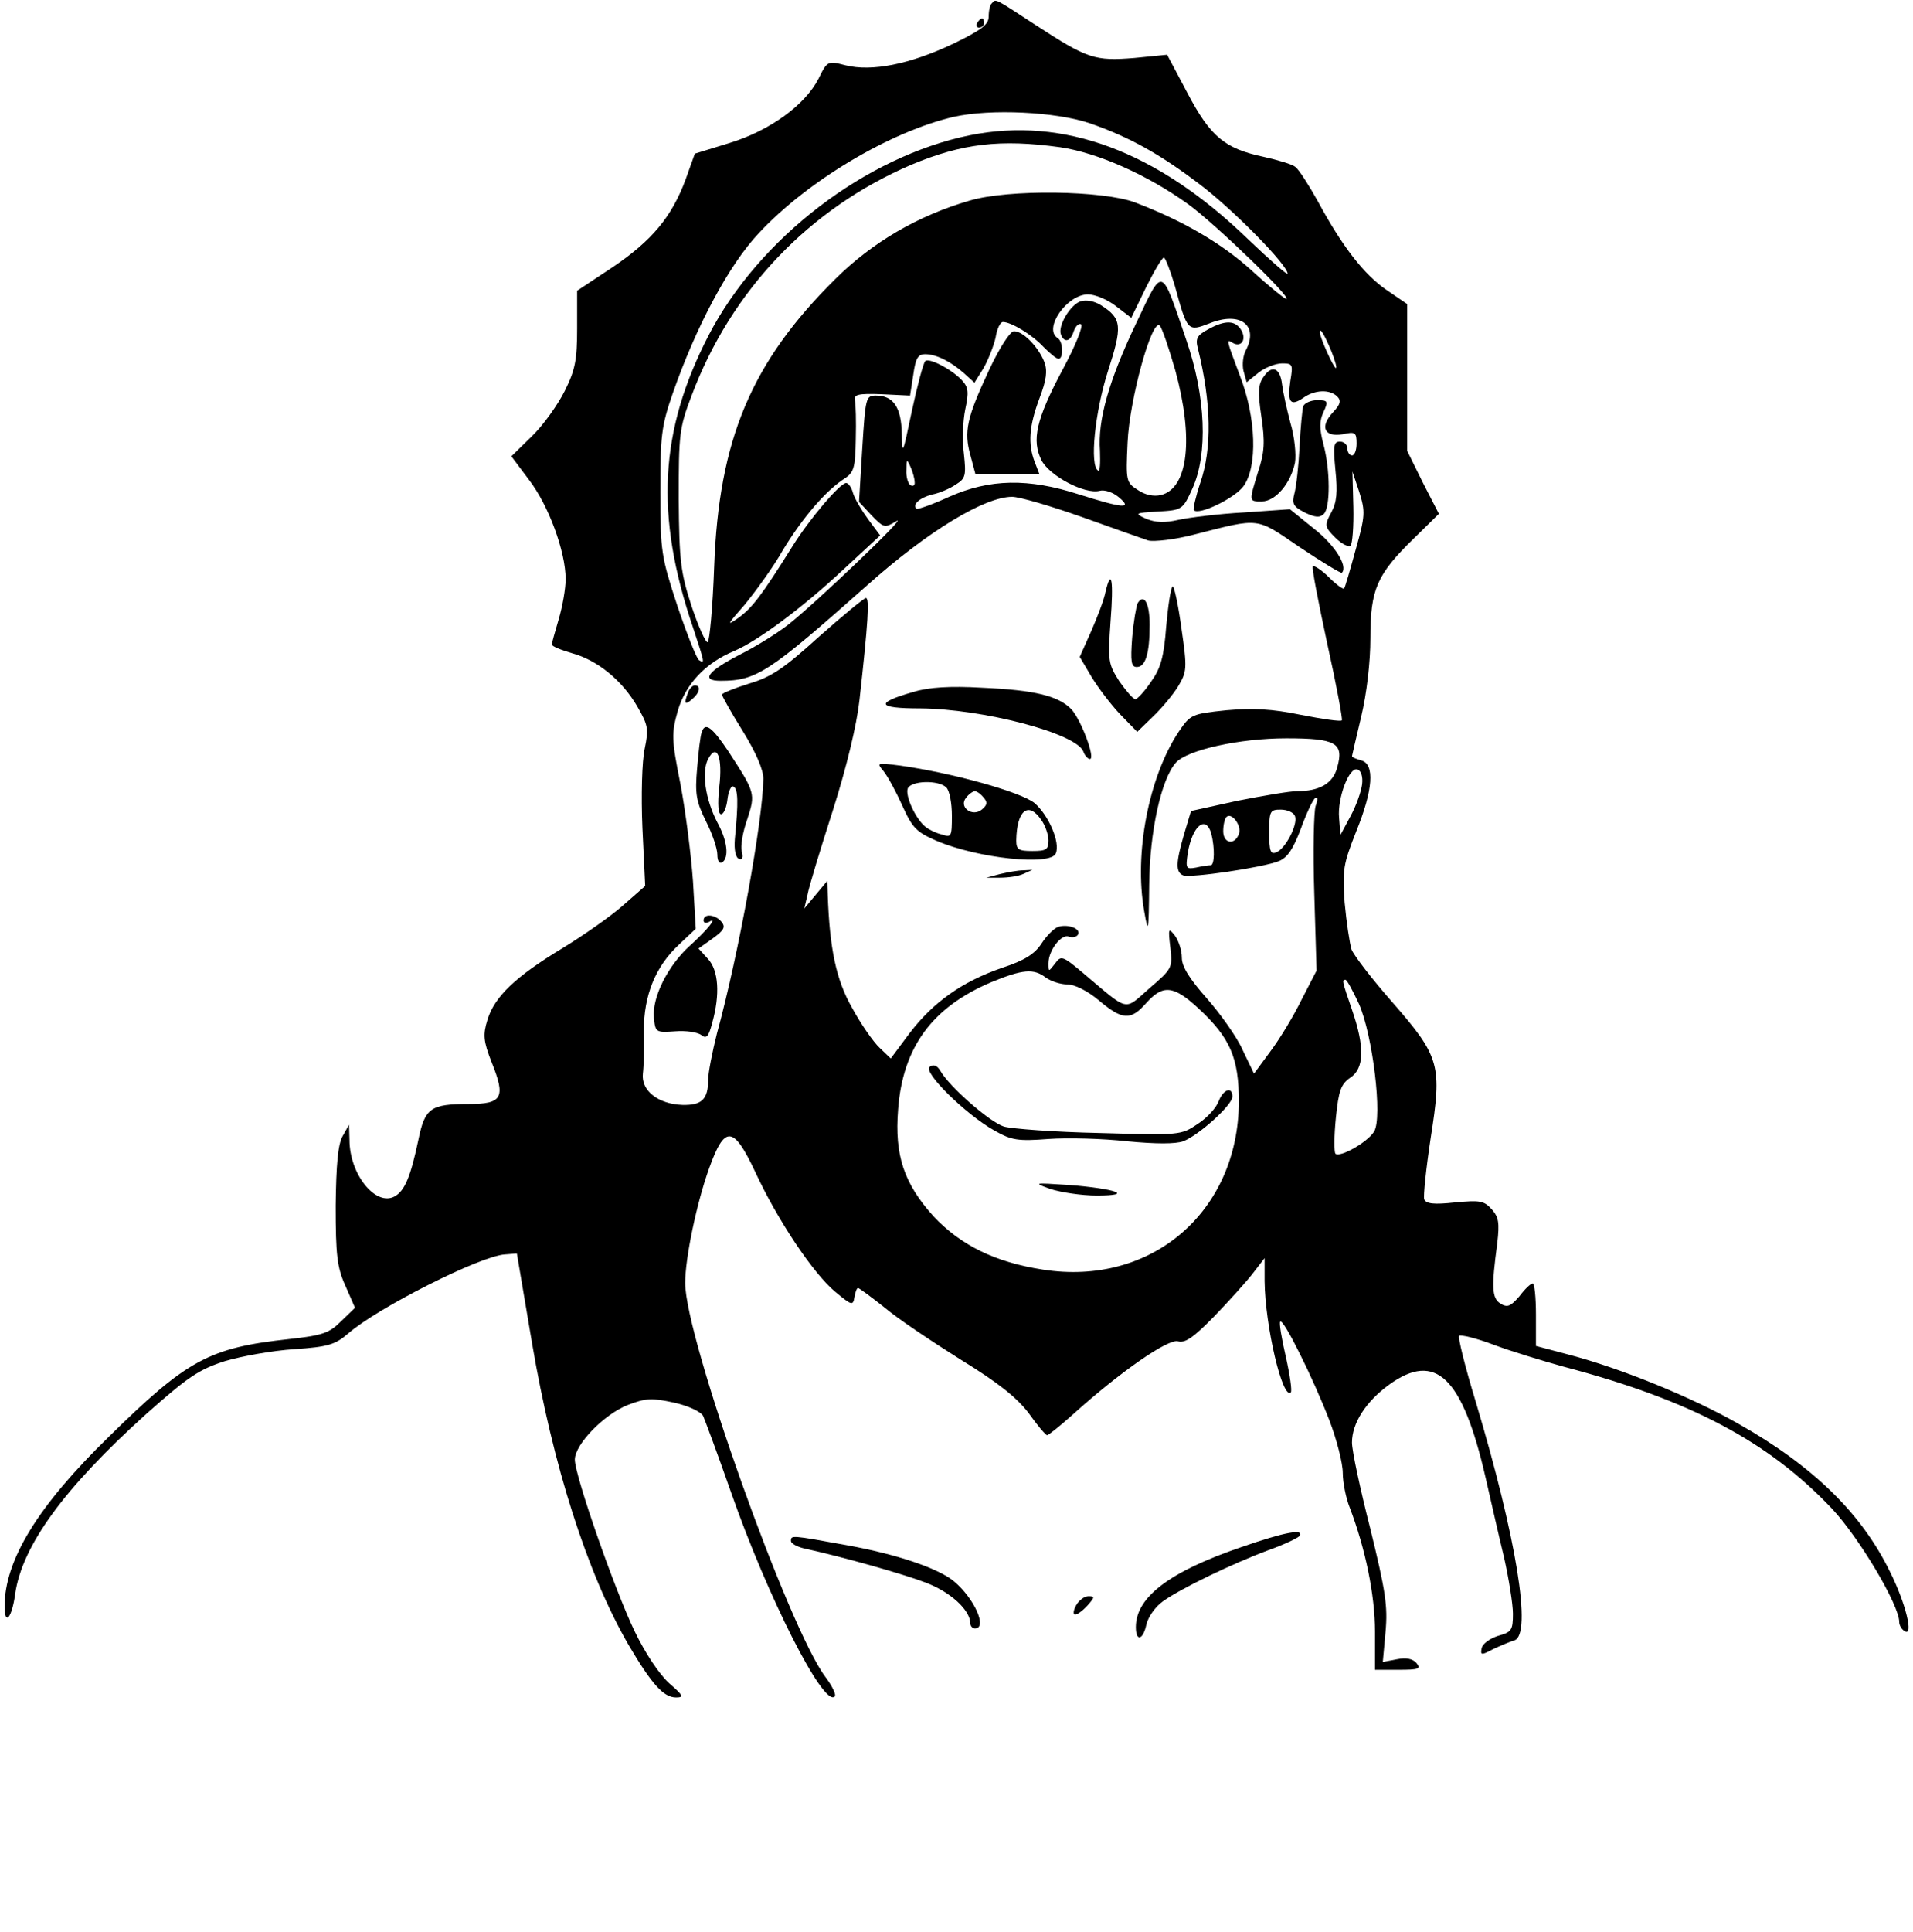 <?xml version="1.0" standalone="no"?>
<!DOCTYPE svg PUBLIC "-//W3C//DTD SVG 20010904//EN"
 "http://www.w3.org/TR/2001/REC-SVG-20010904/DTD/svg10.dtd">
<svg version="1.0" xmlns="http://www.w3.org/2000/svg"
 width="416pt" height="420pt" viewBox="0 0 416 420"
 preserveAspectRatio="xMidYMid meet">

<g transform="translate(0,420) scale(0.1,-0.1)"
fill="#000000" stroke="none">
<path d="M2157 4193 c-4 -3 -7 -16 -7 -29 0 -17 -15 -29 -77 -59 -95 -45 -177
-61 -234 -47 -39 10 -40 10 -59 -29 -30 -58 -106 -113 -194 -140 l-75 -23 -20
-56 c-30 -81 -73 -133 -159 -191 l-77 -51 0 -82 c0 -68 -4 -90 -27 -136 -15
-30 -47 -75 -72 -99 l-44 -43 39 -52 c42 -55 79 -155 79 -215 0 -21 -7 -60
-15 -87 -8 -27 -15 -52 -15 -55 0 -4 20 -12 44 -19 55 -15 109 -59 142 -116
23 -40 25 -48 16 -91 -6 -27 -8 -103 -5 -173 l6 -126 -49 -43 c-26 -23 -86
-65 -132 -93 -101 -61 -147 -105 -162 -155 -10 -32 -9 -46 9 -92 31 -77 24
-91 -50 -91 -83 0 -95 -9 -109 -77 -17 -81 -30 -112 -52 -124 -41 -22 -98 48
-98 123 l-1 33 -14 -25 c-10 -18 -14 -61 -15 -151 0 -107 3 -134 21 -174 l21
-48 -30 -29 c-26 -26 -40 -31 -113 -39 -175 -19 -222 -45 -393 -213 -154 -150
-226 -268 -226 -368 0 -44 16 -25 23 27 15 105 107 231 286 392 90 80 114 96
170 114 37 11 104 23 151 26 74 5 89 10 117 34 64 56 288 169 341 172 l26 2
33 -195 c45 -265 120 -501 210 -656 50 -85 76 -114 103 -114 18 0 16 4 -15 31
-21 19 -52 65 -75 113 -43 89 -130 338 -130 373 0 33 64 99 116 119 39 15 52
15 99 5 32 -7 59 -20 64 -29 4 -9 32 -84 61 -167 79 -226 201 -467 225 -443 4
4 -5 22 -19 41 -80 104 -306 738 -306 858 0 54 25 174 52 249 34 95 53 93 100
-7 49 -106 127 -222 174 -261 36 -30 39 -31 42 -12 2 11 5 20 8 20 2 0 28 -19
57 -42 28 -24 103 -74 165 -113 83 -51 123 -83 149 -117 19 -27 37 -48 40 -48
3 0 28 20 56 45 102 92 208 166 229 159 15 -4 33 8 77 53 31 32 69 74 84 93
l27 35 0 -50 c1 -97 39 -259 57 -242 3 3 -2 38 -11 78 -9 39 -15 74 -12 76 7
7 72 -124 107 -215 16 -42 29 -93 29 -114 0 -21 7 -55 15 -75 34 -89 55 -190
55 -270 l0 -83 51 0 c44 0 50 2 39 15 -8 9 -22 12 -42 8 l-31 -6 6 66 c5 56 0
88 -33 223 -22 86 -40 170 -40 188 0 42 30 89 81 126 101 73 159 16 209 -200
12 -52 30 -132 41 -177 10 -45 19 -100 19 -121 0 -36 -3 -40 -32 -48 -18 -6
-34 -17 -36 -27 -3 -15 -1 -16 25 -2 15 7 36 16 46 19 39 12 5 222 -84 519
-23 75 -39 140 -36 143 3 3 37 -5 74 -19 37 -14 106 -35 153 -48 277 -73 446
-163 584 -309 59 -63 146 -209 146 -246 0 -7 5 -16 12 -20 20 -12 2 61 -32
129 -62 127 -167 230 -330 322 -100 57 -256 121 -372 151 l-68 18 0 68 c0 37
-3 68 -7 68 -4 0 -17 -12 -29 -28 -19 -22 -26 -25 -41 -16 -19 12 -20 35 -7
132 5 44 3 56 -12 73 -17 19 -26 20 -80 15 -46 -5 -63 -3 -67 7 -2 7 4 66 14
132 25 159 21 177 -83 296 -44 50 -84 102 -89 115 -4 13 -11 59 -15 102 -5 71
-3 83 25 154 37 91 41 147 11 155 -11 3 -20 7 -20 9 0 1 9 40 20 86 12 50 20
118 20 171 0 106 14 138 94 216 l55 54 -35 68 -34 69 0 159 0 160 -44 30 c-50
34 -97 95 -150 193 -20 36 -42 70 -49 75 -7 6 -38 15 -69 22 -85 18 -116 44
-166 139 l-44 83 -71 -7 c-86 -7 -102 -2 -214 71 -92 60 -87 58 -96 48z m213
-261 c86 -30 151 -66 238 -132 73 -55 192 -176 192 -195 0 -4 -39 30 -87 76
-198 191 -400 266 -604 225 -226 -46 -458 -223 -568 -435 -107 -207 -117 -391
-34 -635 26 -79 26 -79 13 -71 -5 3 -26 56 -47 118 -35 107 -37 118 -37 247 0
122 2 143 27 215 51 146 122 279 187 348 106 114 286 221 424 253 80 18 223
11 296 -14z m-65 -52 c82 -12 190 -60 279 -124 58 -42 228 -206 213 -206 -3 0
-37 27 -74 61 -66 60 -150 109 -255 149 -69 26 -275 29 -359 4 -114 -33 -212
-91 -292 -170 -183 -181 -254 -349 -264 -627 -3 -87 -10 -160 -14 -163 -4 -2
-20 33 -35 78 -24 74 -27 99 -28 233 0 141 1 154 28 225 86 229 256 407 478
502 110 46 193 56 323 38z m250 -302 c27 -99 28 -99 75 -81 67 27 108 -4 79
-59 -6 -11 -8 -31 -5 -44 l7 -25 26 21 c14 11 37 20 51 20 23 0 24 -2 18 -38
-7 -47 0 -56 28 -37 25 18 58 19 74 3 9 -9 7 -17 -9 -34 -30 -32 -19 -55 21
-48 27 6 30 4 30 -20 0 -14 -4 -26 -10 -26 -5 0 -10 7 -10 15 0 8 -7 15 -16
15 -14 0 -15 -9 -10 -62 5 -48 3 -70 -9 -92 -15 -28 -15 -31 9 -55 14 -14 29
-21 33 -17 4 4 7 42 6 84 l-2 77 15 -45 c13 -42 13 -51 -8 -125 -12 -44 -23
-82 -25 -84 -2 -3 -17 8 -33 24 -16 16 -32 26 -35 24 -3 -3 12 -78 31 -167 20
-90 34 -165 32 -168 -3 -3 -43 3 -89 12 -63 13 -104 15 -162 10 -76 -8 -78 -9
-104 -47 -65 -98 -97 -264 -75 -389 9 -52 10 -48 11 56 1 116 26 230 58 266
25 28 139 53 240 53 108 0 126 -10 111 -63 -9 -35 -38 -52 -88 -52 -16 0 -74
-10 -130 -21 l-100 -22 -15 -50 c-18 -62 -19 -83 -2 -90 16 -6 173 17 208 31
19 8 31 26 48 71 12 33 26 63 31 66 6 4 6 -3 1 -17 -4 -12 -6 -98 -3 -190 l5
-168 -32 -62 c-17 -35 -47 -85 -68 -113 l-36 -49 -25 52 c-13 29 -49 79 -78
112 -38 43 -54 69 -54 88 0 16 -7 37 -15 48 -14 18 -15 16 -10 -26 5 -44 4
-46 -45 -88 -57 -50 -43 -53 -145 33 -45 38 -48 38 -61 20 -14 -18 -14 -18
-14 1 0 28 28 64 44 58 8 -3 17 -1 20 4 8 13 -22 24 -43 17 -9 -3 -25 -19 -36
-36 -15 -23 -37 -37 -86 -53 -87 -30 -150 -75 -201 -142 l-41 -55 -24 23 c-14
13 -41 52 -60 87 -35 61 -49 130 -53 246 l-1 30 -25 -30 -25 -30 7 30 c3 17
28 99 55 183 30 94 52 186 58 240 19 170 22 222 14 222 -4 0 -50 -38 -102 -84
-76 -69 -104 -88 -152 -102 -32 -10 -59 -21 -59 -24 0 -3 20 -39 45 -79 29
-47 45 -84 45 -104 -1 -89 -53 -379 -101 -554 -10 -40 -19 -85 -19 -100 0 -43
-14 -56 -56 -55 -53 2 -90 31 -86 68 2 16 3 58 2 93 0 77 25 140 77 188 l36
34 -6 103 c-4 57 -16 151 -27 210 -20 100 -20 111 -6 161 17 58 60 104 123
130 51 22 146 92 237 177 l80 74 -26 35 c-14 19 -29 44 -33 57 -3 12 -10 22
-15 22 -13 0 -79 -77 -117 -138 -67 -107 -87 -133 -117 -155 -27 -19 -25 -15
13 28 23 28 62 81 84 120 42 69 92 128 134 155 20 13 23 24 24 85 1 39 0 77
-2 85 -3 12 7 15 58 13 l62 -3 7 45 c5 36 10 45 26 45 24 0 56 -16 85 -42 l22
-20 20 32 c10 18 22 48 26 66 3 19 10 34 16 34 18 0 64 -28 88 -54 14 -14 28
-26 33 -26 11 0 10 38 -2 45 -32 20 20 95 66 95 15 0 42 -11 60 -25 l34 -26
32 66 c18 36 35 65 39 65 3 0 14 -28 24 -62z m340 -141 c8 -20 13 -37 10 -37
-5 0 -35 67 -35 78 0 11 10 -5 25 -41z m67 -942 c-2 -16 -13 -47 -25 -69 l-22
-41 -3 37 c-4 43 22 112 40 105 8 -2 12 -16 10 -32z m-146 -69 c7 -18 -21 -72
-41 -79 -12 -5 -15 3 -15 43 0 47 2 50 25 50 14 0 28 -6 31 -14z m-122 -39
c-9 -25 -34 -21 -34 6 0 13 3 27 7 31 11 11 34 -19 27 -37z m-60 1 c8 -32 7
-68 -1 -69 -5 0 -19 -2 -32 -5 -22 -4 -23 -2 -18 32 10 59 39 83 51 42z m-360
-313 c11 -8 32 -15 47 -15 16 0 44 -14 69 -35 51 -43 69 -44 103 -5 36 40 59
38 113 -12 69 -64 88 -107 88 -203 -1 -239 -190 -402 -426 -365 -104 16 -179
53 -238 116 -64 71 -85 132 -77 232 10 136 75 223 203 277 68 28 92 30 118 10z
m681 -57 c30 -67 52 -248 33 -278 -14 -23 -74 -57 -84 -48 -3 4 -3 39 1 78 6
59 11 73 31 87 31 20 32 67 4 148 -22 64 -22 65 -14 65 3 0 16 -24 29 -52z"/>
<path d="M2471 3498 c-60 -126 -84 -211 -79 -278 1 -27 0 -46 -4 -43 -19 11
-7 127 21 215 32 99 31 115 -14 144 -14 9 -32 13 -45 9 -22 -7 -50 -53 -43
-72 7 -19 21 -16 28 7 4 11 11 18 16 15 5 -4 -13 -48 -40 -98 -58 -109 -68
-154 -46 -198 18 -34 94 -74 126 -66 11 3 29 -3 42 -14 31 -26 9 -24 -86 6
-111 36 -195 34 -283 -5 -37 -17 -69 -28 -71 -26 -10 9 7 24 34 31 16 3 39 13
52 22 21 13 22 20 17 67 -4 29 -2 72 3 96 8 37 7 48 -7 63 -22 24 -72 50 -80
42 -4 -4 -17 -52 -29 -108 -20 -95 -21 -99 -22 -50 -1 57 -18 83 -56 83 -22 0
-23 -3 -30 -116 l-7 -115 27 -29 c27 -28 29 -28 54 -13 31 19 -174 -177 -235
-225 -23 -18 -71 -48 -105 -65 -70 -36 -86 -57 -42 -57 78 0 105 18 318 207
132 118 256 193 316 193 16 0 84 -20 152 -44 67 -24 132 -47 144 -51 13 -3 58
2 100 13 145 37 133 38 230 -28 48 -32 89 -57 91 -55 14 14 -16 61 -61 96
l-52 42 -100 -7 c-55 -3 -119 -11 -142 -16 -30 -7 -50 -6 -70 2 -27 12 -26 13
25 16 53 3 54 4 75 50 34 75 29 200 -13 322 -56 164 -50 162 -109 38z m85
-104 c40 -147 28 -255 -31 -270 -16 -4 -35 0 -51 11 -25 16 -26 19 -22 103 4
93 53 271 70 254 5 -5 20 -49 34 -98z m-567 -242 c1 -7 -3 -10 -9 -7 -5 3 -10
18 -9 33 0 24 1 25 9 7 5 -11 9 -26 9 -33z"/>
<path d="M2627 3484 c-24 -13 -28 -20 -22 -42 29 -117 31 -217 5 -292 -10 -30
-16 -57 -14 -59 11 -12 89 26 108 52 31 42 28 149 -8 241 -29 77 -30 80 -16
71 18 -11 31 5 20 26 -13 23 -35 24 -73 3z"/>
<path d="M2151 3396 c-49 -105 -55 -134 -41 -185 l11 -41 69 0 70 0 -10 26
c-15 39 -12 78 10 137 16 42 18 61 11 80 -13 33 -46 67 -66 67 -8 0 -31 -35
-54 -84z"/>
<path d="M2748 3381 c-12 -16 -13 -34 -5 -87 8 -54 7 -77 -7 -119 -20 -66 -21
-65 8 -65 30 0 63 40 72 84 3 18 -1 57 -10 87 -8 30 -16 67 -18 83 -4 36 -22
44 -40 17z"/>
<path d="M2834 3317 c-2 -7 -6 -47 -8 -88 -2 -41 -7 -86 -11 -101 -6 -23 -3
-29 22 -42 23 -11 33 -12 42 -3 14 14 14 95 -1 151 -9 34 -9 51 0 70 11 24 10
26 -14 26 -13 0 -27 -6 -30 -13z"/>
<path d="M2404 2913 c-3 -16 -17 -53 -31 -85 l-25 -56 26 -44 c14 -23 42 -60
62 -81 l37 -38 34 33 c19 18 44 48 55 66 19 32 20 38 7 127 -7 52 -16 92 -19
90 -4 -2 -10 -42 -14 -87 -5 -66 -12 -91 -33 -120 -14 -21 -30 -38 -34 -38 -5
0 -20 18 -35 39 -24 38 -25 43 -19 130 7 89 2 119 -11 64z"/>
<path d="M2474 2889 c-3 -6 -9 -40 -12 -75 -4 -53 -2 -64 10 -64 19 0 28 29
28 92 0 46 -12 69 -26 47z"/>
<path d="M1496 2694 c-9 -24 -7 -28 9 -14 17 14 20 30 6 30 -5 0 -12 -7 -15
-16z"/>
<path d="M1987 2696 c-85 -24 -81 -36 14 -36 136 -1 340 -54 355 -94 3 -9 10
-16 14 -16 13 0 -19 85 -40 108 -28 29 -79 42 -195 47 -68 4 -116 1 -148 -9z"/>
<path d="M1526 2608 c-3 -7 -7 -42 -10 -78 -5 -56 -2 -72 19 -115 14 -27 25
-60 25 -73 0 -13 4 -20 10 -17 16 10 12 47 -10 87 -26 50 -35 110 -20 138 19
36 32 4 24 -62 -4 -37 -2 -58 4 -58 6 0 12 15 14 33 2 17 8 30 13 27 10 -5 11
-33 3 -114 -2 -24 2 -41 9 -43 7 -3 10 3 6 16 -3 11 2 42 12 70 18 56 18 57
-42 149 -35 52 -50 63 -57 40z"/>
<path d="M1921 2524 c9 -11 27 -44 41 -75 22 -49 31 -58 75 -77 89 -38 249
-55 259 -27 10 24 -16 83 -46 109 -29 24 -179 66 -295 82 -48 6 -49 6 -34 -12z
m137 -36 c7 -7 12 -34 12 -61 0 -46 -1 -48 -22 -41 -13 3 -29 11 -36 17 -21
17 -44 67 -38 83 7 17 67 19 84 2z m81 -22 c9 -10 8 -16 -4 -26 -21 -17 -51 6
-34 26 6 8 15 14 19 14 4 0 13 -6 19 -14z m125 -48 c9 -12 16 -33 16 -45 0
-20 -5 -23 -35 -23 -30 0 -35 3 -35 23 1 65 26 86 54 45z"/>
<path d="M2175 2300 l-30 -8 30 0 c17 0 39 3 50 8 l20 9 -20 -1 c-11 0 -33 -4
-50 -8z"/>
<path d="M1530 2199 c0 -5 5 -7 12 -3 21 13 -4 -18 -43 -53 -47 -43 -81 -111
-77 -155 3 -32 4 -33 46 -30 24 2 49 -2 57 -8 11 -9 16 -4 24 27 17 61 14 114
-10 139 l-20 22 31 22 c25 18 28 25 19 36 -13 16 -39 19 -39 3z"/>
<path d="M2022 1881 c-17 -10 78 -104 141 -139 37 -21 51 -23 117 -18 41 3
118 1 171 -5 63 -6 105 -6 122 0 34 13 107 79 107 97 0 23 -20 16 -30 -10 -5
-14 -25 -36 -45 -49 -37 -25 -38 -25 -214 -20 -97 2 -190 9 -208 14 -31 10
-118 86 -138 121 -7 12 -15 15 -23 9z"/>
<path d="M2285 1615 c22 -7 67 -14 100 -14 83 0 42 15 -61 23 -77 5 -78 5 -39
-9z"/>
<path d="M2125 4150 c-3 -5 -1 -10 4 -10 6 0 11 5 11 10 0 6 -2 10 -4 10 -3 0
-8 -4 -11 -10z"/>
<path d="M2700 837 c-156 -53 -230 -109 -230 -174 0 -33 16 -28 23 6 4 16 19
38 36 50 39 28 151 82 229 111 34 12 65 27 68 31 10 16 -31 9 -126 -24z"/>
<path d="M1720 850 c0 -5 12 -12 28 -16 83 -18 214 -55 264 -74 54 -20 98 -60
98 -89 0 -6 5 -11 10 -11 28 0 -1 65 -45 102 -33 28 -123 59 -234 79 -121 22
-121 22 -121 9z"/>
<path d="M2340 710 c-6 -11 -7 -20 -2 -20 5 0 17 9 27 20 16 18 16 20 2 20 -9
0 -21 -9 -27 -20z"/>
</g>
</svg>
